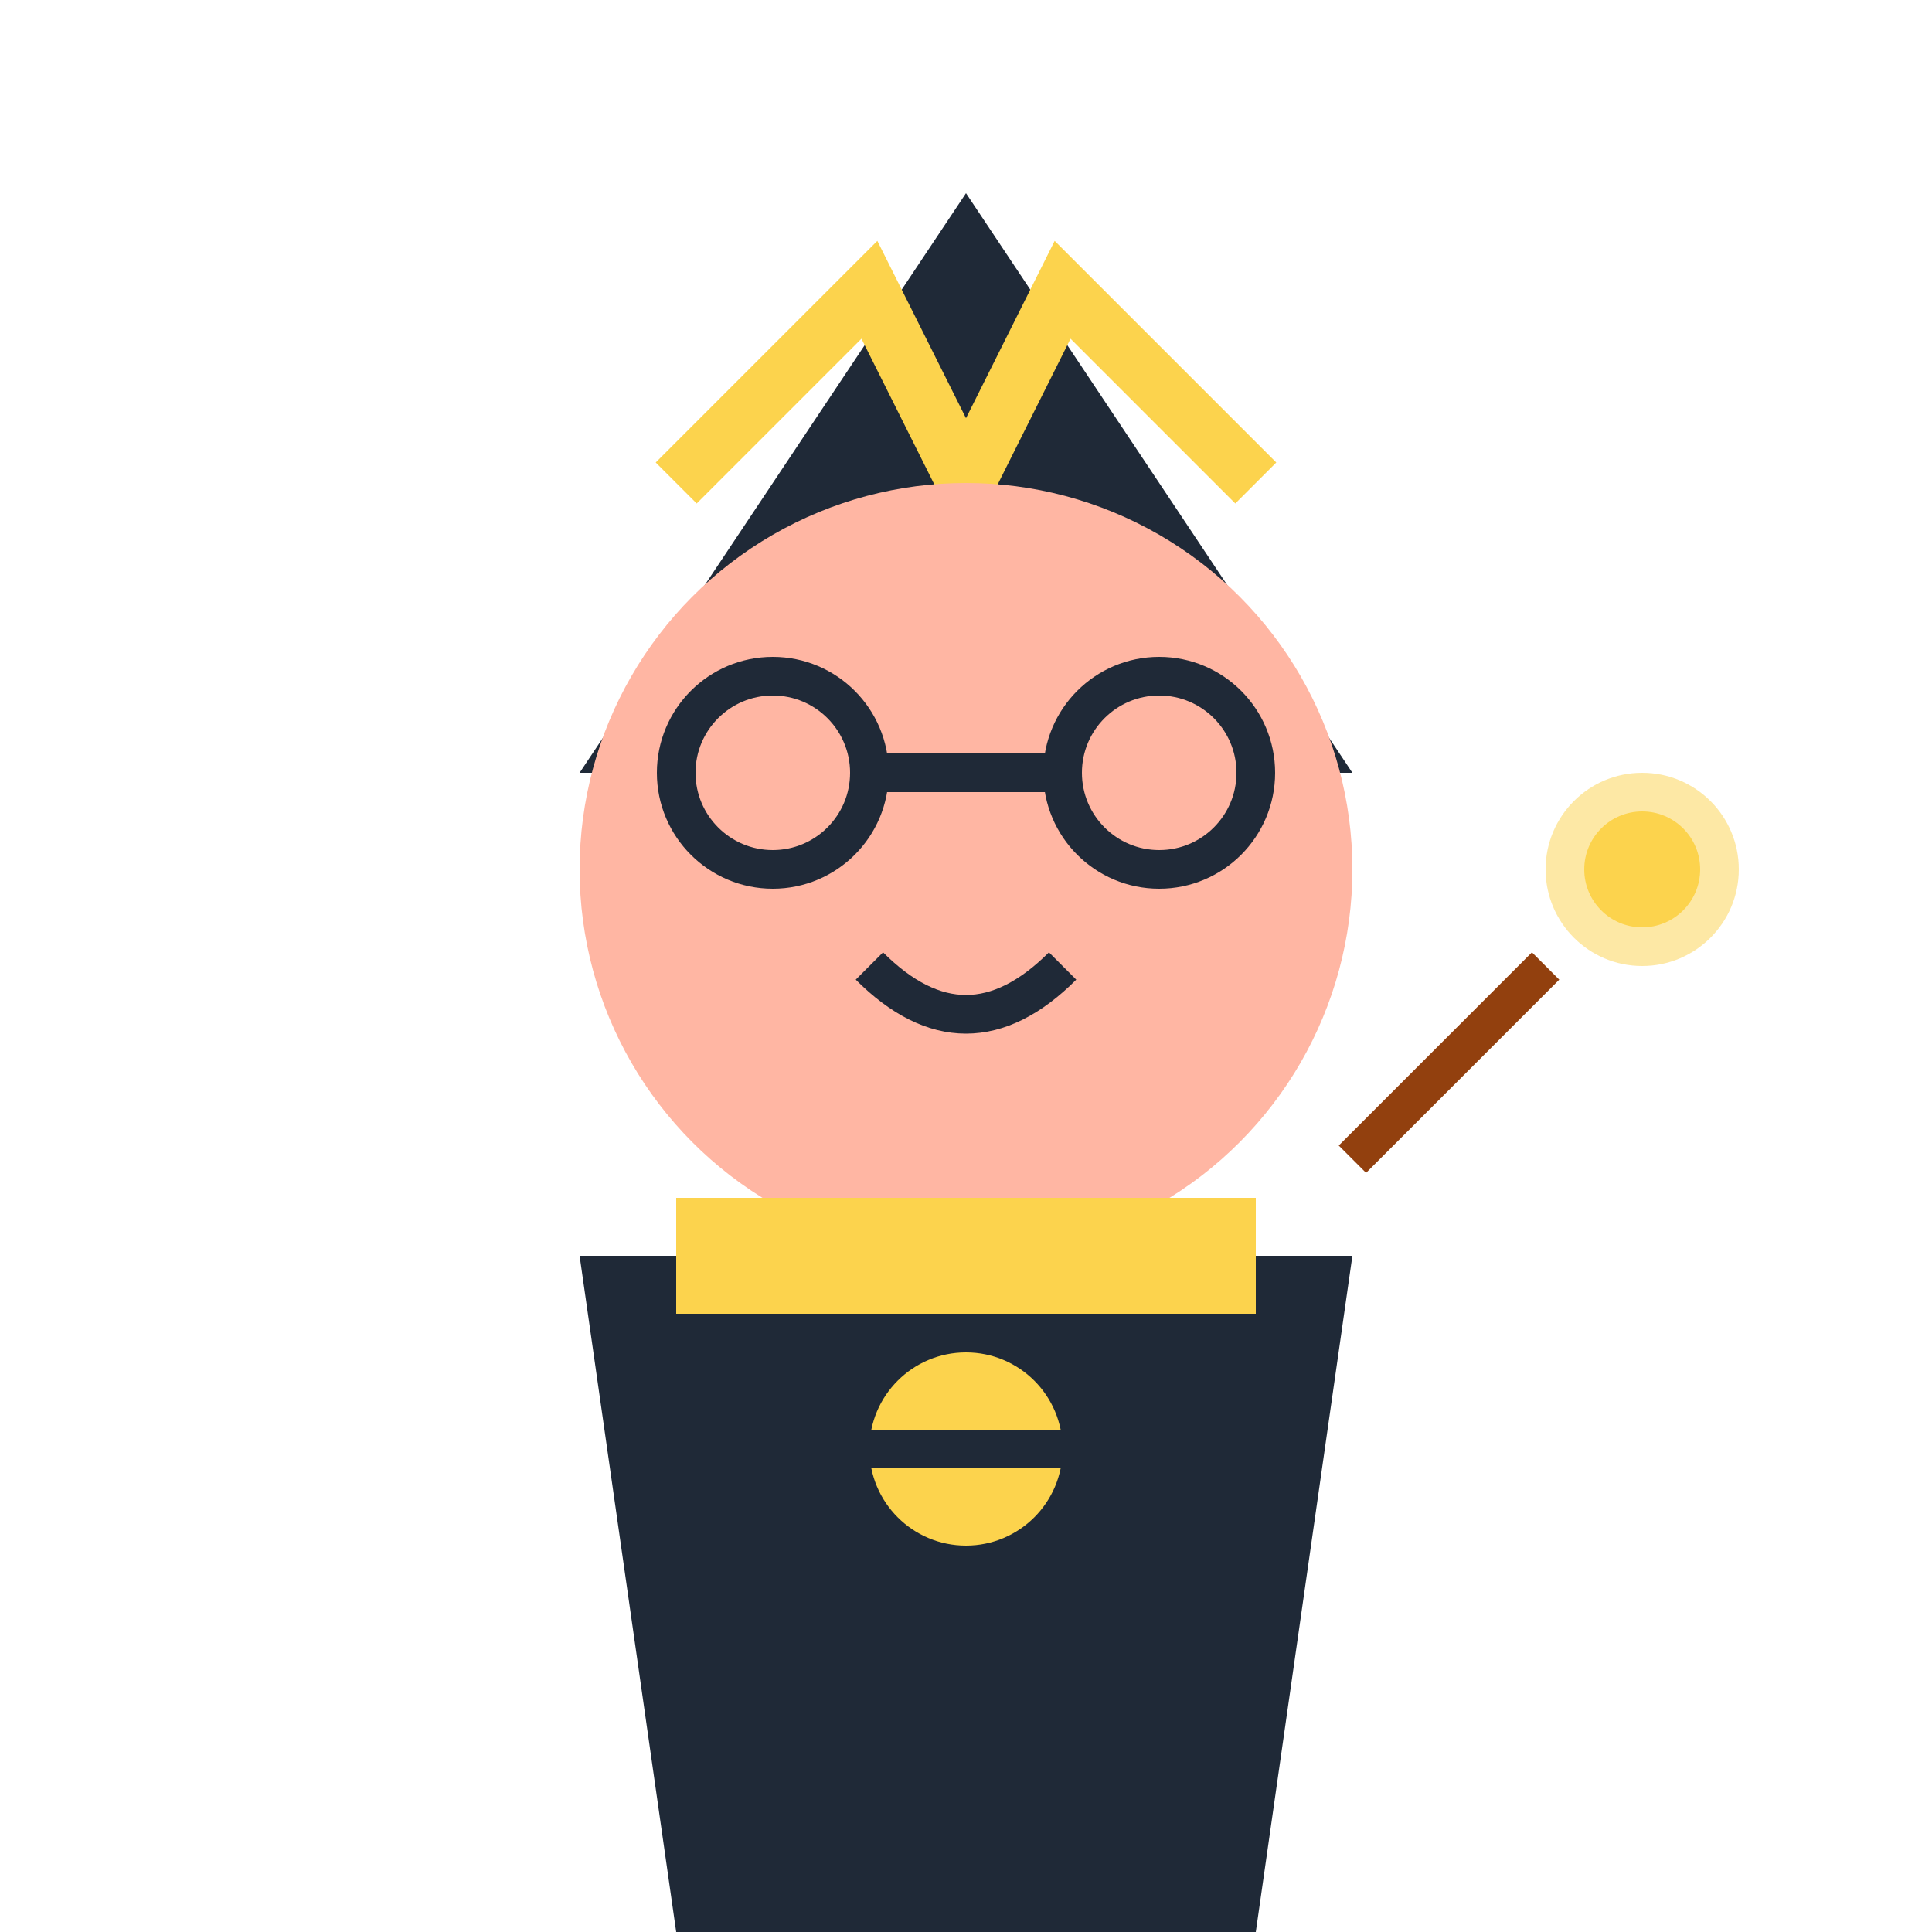 <?xml version="1.0" encoding="UTF-8"?>
<svg width="100" height="100" viewBox="0 0 100 100" xmlns="http://www.w3.org/2000/svg">
  <!-- Wizard Hat with Head Student Crown -->
  <path d="M30 40 L50 10 L70 40" fill="#1F2937"/>
  <path d="M35 25 L45 15 L50 25 L55 15 L65 25" fill="none" stroke="#FCD34D" stroke-width="3"/>
  <!-- Face -->
  <circle cx="50" cy="45" r="20" fill="#FFB6A3"/>
  <!-- Eyes with Round Glasses -->
  <circle cx="40" cy="40" r="5" fill="none" stroke="#1F2937" stroke-width="2"/>
  <circle cx="60" cy="40" r="5" fill="none" stroke="#1F2937" stroke-width="2"/>
  <path d="M45 40 L55 40" stroke="#1F2937" stroke-width="2"/>
  <!-- Confident Expression -->
  <path d="M45 50 Q50 55 55 50" fill="none" stroke="#1F2937" stroke-width="2"/>
  <!-- Head Student Robes -->
  <path d="M30 65 L70 65 L65 100 L35 100 Z" fill="#1F2937"/>
  <!-- Head Student Badge -->
  <path d="M35 65 L65 65" stroke="#FCD34D" stroke-width="6"/>
  <circle cx="50" cy="75" r="5" fill="#FCD34D"/>
  <path d="M45 75 L55 75" stroke="#1F2937" stroke-width="2"/>
  <!-- Wand with Spell Effect -->
  <path d="M70 60 L80 50" stroke="#92400E" stroke-width="2"/>
  <circle cx="85" cy="45" r="5" fill="#FCD34D" opacity="0.5"/>
  <circle cx="85" cy="45" r="3" fill="#FCD34D"/>
</svg> 